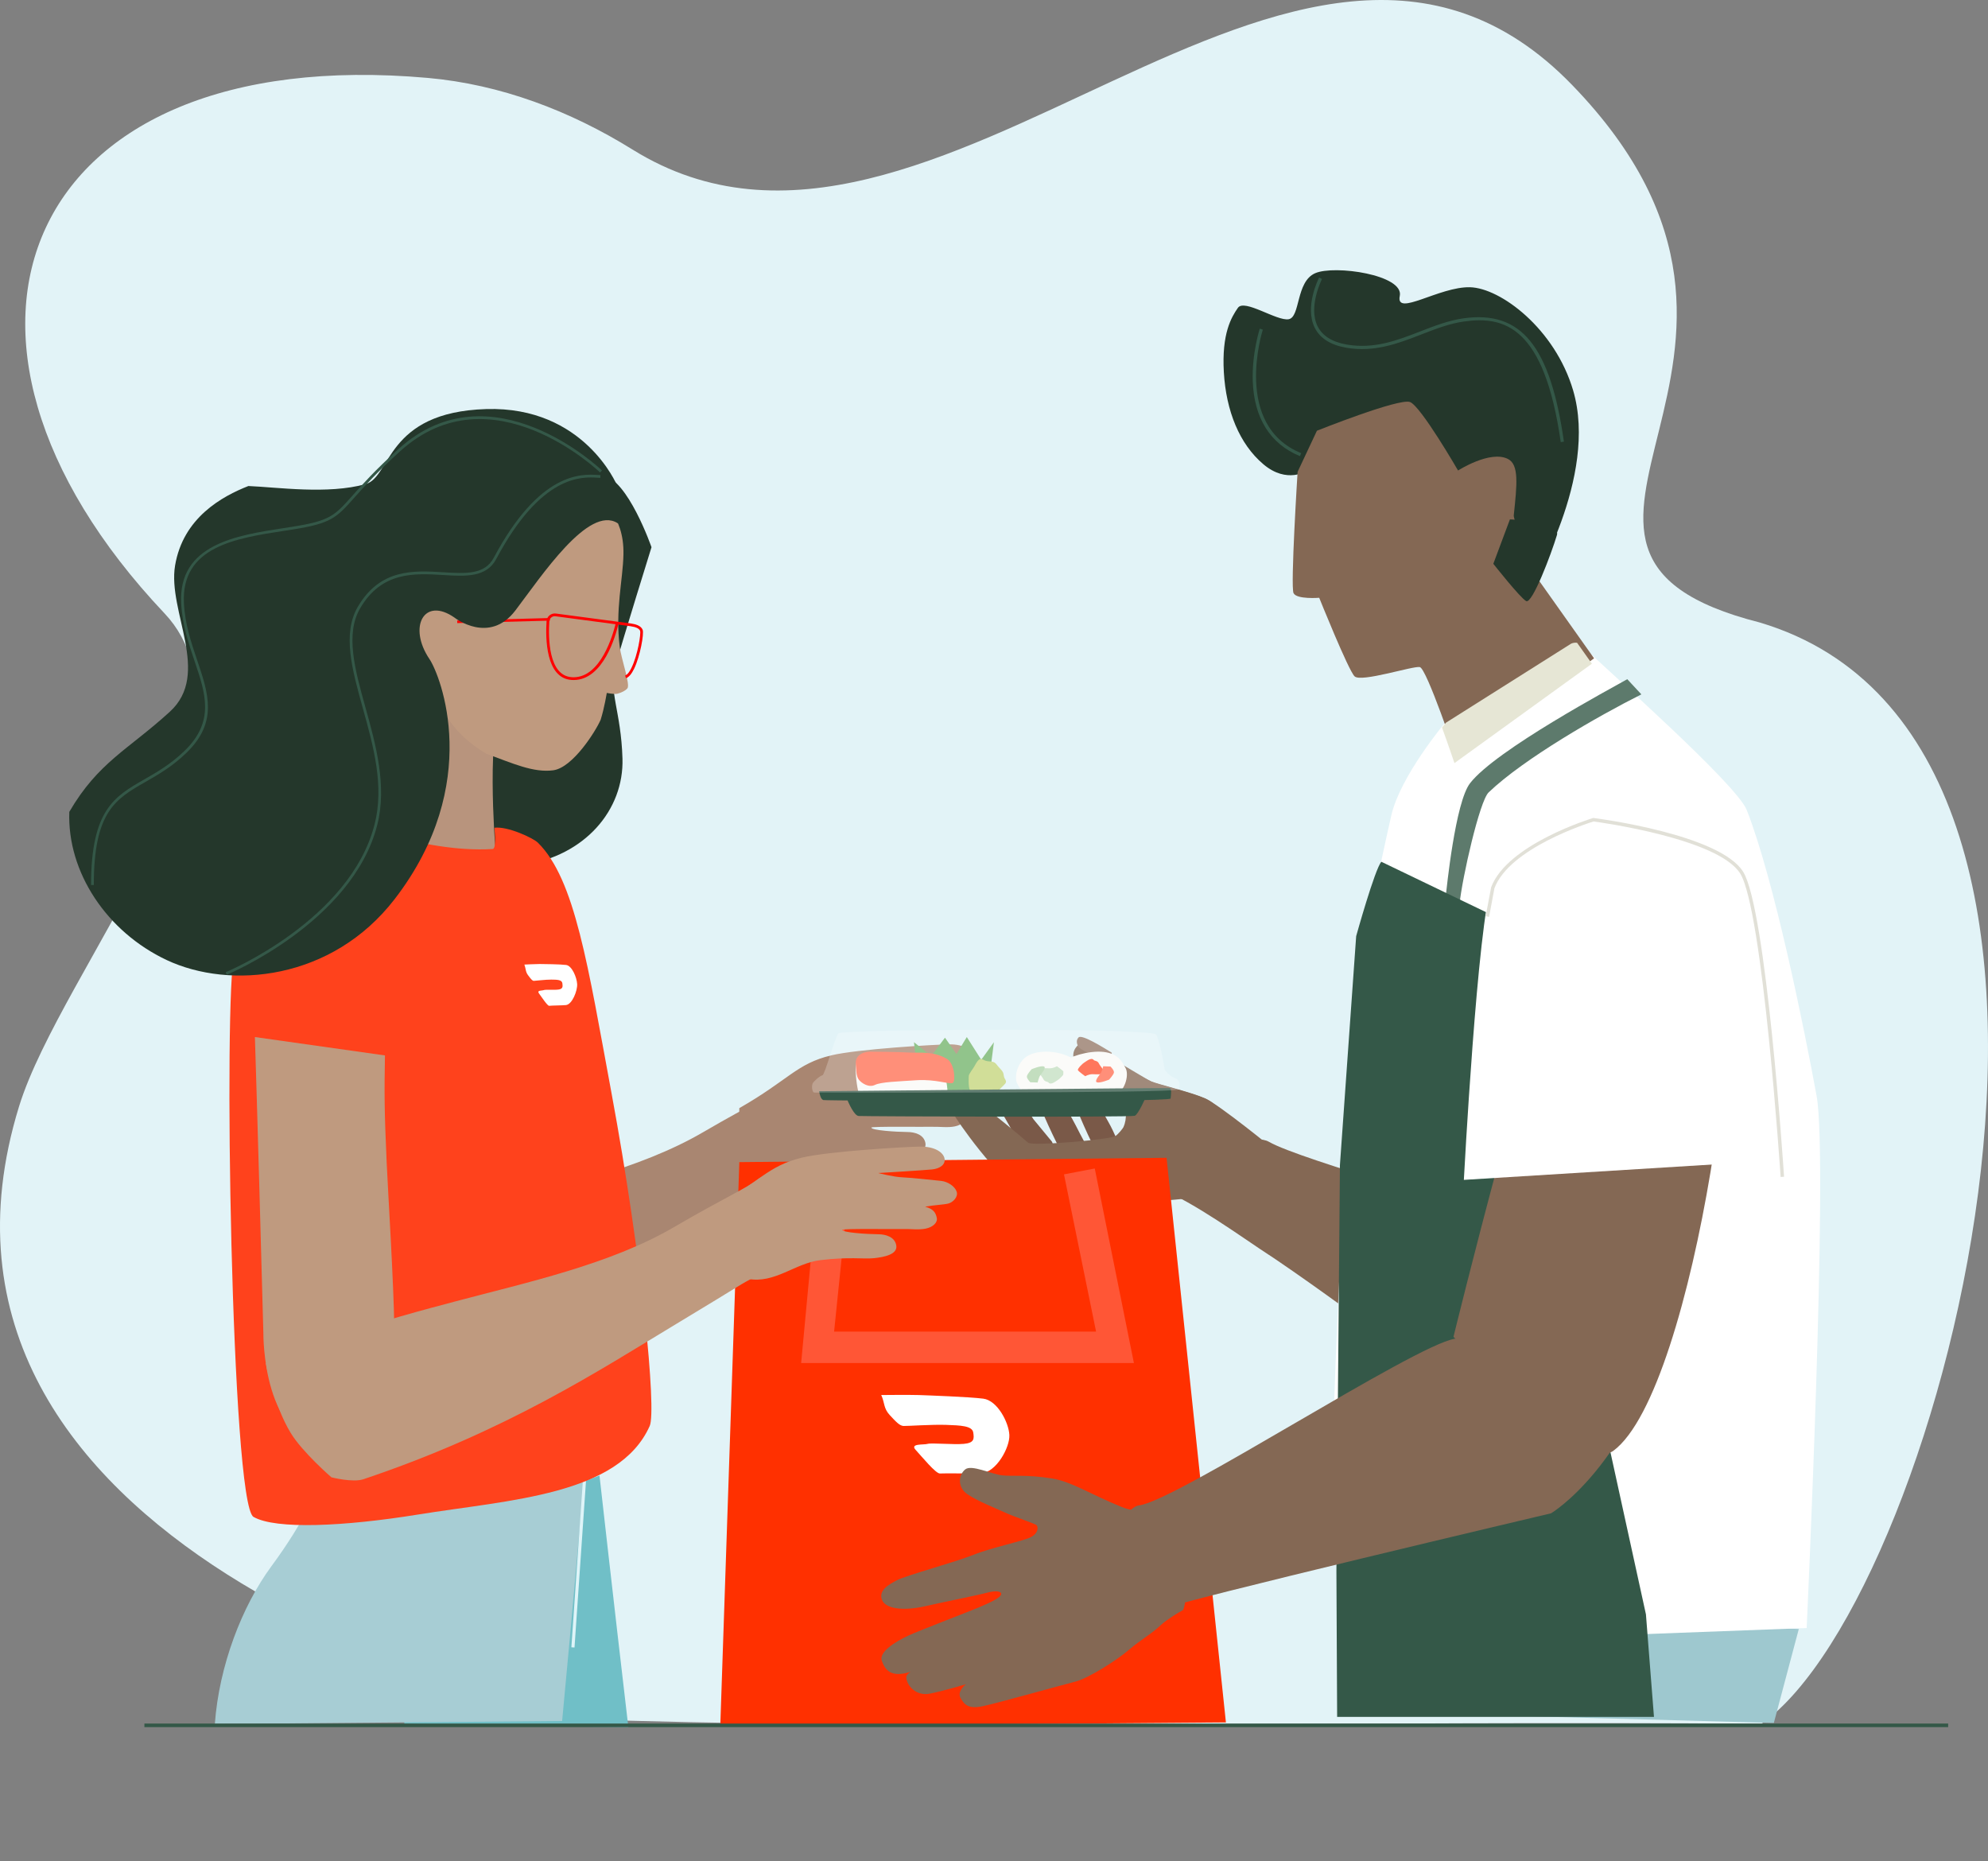 <svg width="172" height="161" viewBox="0 0 172 161" fill="none" xmlns="http://www.w3.org/2000/svg">
<rect x="0" y="0" width="172" height="161" fill="#808080" stroke="none"/>
<g clip-path="url(#clip0_3_789)">
<path d="M1.646 95.722C5.312 83.816 23.653 63.029 14.231 53.059C-8.552 28.947 2.05 3.631 37.007 6.74C43.302 7.3 49.313 9.575 54.743 12.948C80.9 29.192 112.175 -17.264 136.02 7.352C159.207 31.29 127.47 47.562 152.273 53.857C187.208 64.285 168.262 137.991 152.406 149.12C117.681 148.855 82.998 149.649 54.357 148.854C43.711 148.06 -10.013 133.59 1.646 95.722Z" fill="#E2F3F7"/>
<path d="M67.238 101.788C69.543 102.224 71.324 100.429 73.484 100.169C76.043 99.86 77.219 100.094 78.136 99.998C79.054 99.902 80.191 99.663 80.069 98.901C79.948 98.14 79.118 97.935 78.543 97.93C77.5 97.92 75.406 97.783 75.386 97.547C75.376 97.428 79.837 97.496 80.587 97.477C81.337 97.457 81.983 97.569 82.609 97.443C83.235 97.318 83.664 96.915 83.572 96.508C83.48 96.101 83.336 95.758 82.566 95.541C83.306 95.404 84.171 95.373 84.567 95.272C84.964 95.17 85.446 94.703 85.292 94.243C85.137 93.782 84.525 93.37 83.941 93.312C83.358 93.254 81.423 93.039 80.619 93.006C79.806 92.972 78.505 92.632 78.505 92.632C78.505 92.632 82.477 92.394 83.165 92.321C83.853 92.249 84.344 91.9 84.243 91.374C84.141 90.849 83.403 90.331 82.132 90.345C80.861 90.359 74.173 90.756 71.915 91.298C68.913 92.02 68.239 93.42 63.964 95.864C63.793 101.964 67.238 101.788 67.238 101.788Z" fill="#A98671"/>
<path d="M82.53 95.62L82.523 95.69C79.683 95.109 75.945 95.337 75.906 95.337L75.894 95.023C75.932 95.022 79.653 95.031 82.53 95.62Z" fill="#A98671"/>
<path d="M30.434 107.814C35.249 106.111 39.636 104.976 41.768 104.409C48.07 102.73 55.268 101.193 60.835 97.943C65.176 95.41 67.133 94.574 68.101 93.797C68.762 93.268 71.331 93.178 73.243 95.97C73.882 96.902 74.699 98.17 73.728 99.453C72.623 100.913 69.049 101.591 68.133 102.081C66.069 103.186 67.479 102.437 61.007 106.333C54.445 110.283 46.36 115.595 33.953 119.755C33.046 120.059 31.195 119.586 31.195 119.586C31.195 119.586 28.689 117.422 27.669 115.744C26.179 113.291 25.519 109.714 25.519 109.714L30.434 107.814Z" fill="#A98671"/>
<path d="M38.438 72.067C39.055 72.472 40.947 75.472 45.267 74.83C50.619 74.035 53.988 70.06 53.856 65.622C53.732 61.472 52.629 59.844 53.246 57.614C53.864 55.383 56.367 47.338 56.367 47.338C56.367 47.338 54.319 41.442 52.138 41.111C49.951 40.778 49.747 42.409 49.747 42.409L49.541 45.044C49.541 45.044 52.011 47.071 51.599 50.112C51.188 53.154 49.541 62.682 47.689 63.493C45.836 64.304 40.708 64.628 40.708 64.628L38.438 72.067Z" fill="#24372B"/>
<path d="M153.471 149.05L155.631 140.921L119.069 139.224L118.383 148.095L153.471 149.05Z" fill="#9EC8CF"/>
<path d="M142.93 112.396C146.418 114.981 145.515 117.802 143.6 119.978C141.685 122.154 132.55 121.305 132.55 121.305L118.338 114.612C118.338 114.612 112.351 110.199 108.986 108.029C108.021 107.407 102.946 103.776 100.57 102.966C98.194 102.157 107.598 97.511 109.786 98.775C112.574 100.384 128.74 104.736 132 106.412C135.261 108.088 142.223 111.874 142.93 112.396Z" fill="#846854"/>
<path d="M135.856 55.685C136.193 55.525 136.589 55.586 136.857 55.846C138.976 57.894 150.247 67.841 151.125 70.07C153.503 76.105 156.138 89.144 157.172 94.813C158.206 100.482 156.311 140.838 156.311 140.838L130.583 141.803C130.583 141.803 116.414 134.522 115.876 134.183C114.193 133.122 116.805 96.116 116.799 91.387C116.793 86.657 119.601 73.927 120.378 70.529C121.154 67.131 125.028 62.52 125.028 62.52L135.856 55.685Z" fill="white"/>
<path d="M126.284 78.155L125.075 77.67C125.16 76.832 125.913 69.407 127.185 67.758C129.41 64.875 139.508 59.486 140.79 58.756L142.009 60.069C138.309 61.924 131.834 65.634 128.795 68.549C128.011 69.3 126.511 75.94 126.284 78.155Z" fill="#5D7A6C"/>
<path d="M119.513 74.55L129.172 79.199L142.405 139.655L143.1 148.525H115.688L115.625 135.914L115.929 100.789L117.335 80.985C117.335 80.985 118.952 75.175 119.513 74.55Z" fill="#345848"/>
<path d="M125.754 115.646C125.754 115.646 132.788 86.97 135.414 82.322C138.038 77.672 145.054 78.032 148.468 79.884C151.883 81.736 146.735 120.236 139.582 125.51C136.94 127.456 125.754 115.646 125.754 115.646Z" fill="#846854"/>
<path d="M153.15 100.43L126.651 102.069C126.651 102.069 127.836 79.742 129.095 76.399C130.353 73.056 136.769 70.959 137.453 70.76L152.069 76.311L153.15 100.43Z" fill="white"/>
<path d="M154.059 101.817C154.043 101.587 152.513 78.701 150.563 75.571C148.682 72.554 138.519 71.15 137.875 71.064C137.371 71.219 130.601 73.373 129.298 76.837L128.834 79.316L128.54 79.261L129.012 76.756C130.418 73.015 137.747 70.79 137.821 70.768L137.851 70.76L137.88 70.763C138.326 70.82 148.807 72.193 150.815 75.414C152.805 78.606 154.293 100.852 154.355 101.798L154.059 101.817Z" fill="#E1E0D7"/>
<path d="M92.624 94.479C92.811 95.279 94.694 99.596 94.883 99.542C95.35 99.41 97 99.457 96.957 99.349C96.914 99.241 96.405 97.943 95.878 97.027C95.35 96.111 95.038 95.422 94.502 94.863C93.877 94.21 93.609 94.091 93.147 94.148C92.718 94.201 92.624 94.479 92.624 94.479Z" fill="#7A5948"/>
<path d="M89.797 94.96C89.684 95.316 91.609 99.366 91.831 99.612C92.054 99.857 92.498 99.806 93.159 99.879C93.82 99.952 94.217 99.462 94.217 99.462C94.217 99.462 93.889 98.946 93.444 98.081C92.906 97.035 92.587 96.378 92.085 95.744C91.583 95.109 91.5 95.058 90.957 94.856C90.414 94.653 89.834 94.842 89.797 94.96Z" fill="#7A5948"/>
<path d="M86.863 96.566C87.33 97.381 88.624 99.66 88.624 99.66C88.624 99.66 89.361 100.036 90.073 100.13C90.784 100.224 91.498 100.11 91.449 99.878C91.401 99.648 91.011 98.761 91.011 98.761L89.405 96.813C89.405 96.813 88.826 95.875 88.409 95.457C87.992 95.038 87.84 94.973 87.449 94.835C87.058 94.699 86.644 94.765 86.349 95.04C86.195 95.184 86.863 96.566 86.863 96.566Z" fill="#7A5948"/>
<path d="M82.547 96.439C82.621 96.677 86.345 102.13 88.755 103.369C92.112 105.095 104.735 103.446 104.735 103.446L110.355 99.538C110.355 99.538 105.477 95.545 104.236 95.004C102.995 94.462 100.096 93.772 99.545 93.531C98.993 93.289 93.598 90.262 93.383 90.346C93.168 90.43 92.45 91.172 93.175 92.146C93.9 93.121 97.675 95.756 97.831 96.153C97.986 96.551 96.951 97.99 96.495 98.284C96.04 98.578 89.302 99.171 88.949 98.853C88.595 98.534 85.368 95.814 84.802 95.561C83.279 94.882 82.472 96.202 82.547 96.439Z" fill="#846854"/>
<path d="M102.333 102.881L106.112 96.987C106.112 96.987 105.571 95.609 104.332 95.064C103.092 94.519 100.195 93.821 99.644 93.579C99.093 93.336 94.376 90.344 93.758 90.344C92.918 90.344 92.576 92.537 93.449 93.38C95.118 94.992 97.218 95.637 97.343 96.044C97.75 97.379 96.314 99.934 93.305 100.144L102.333 102.881Z" fill="#846854"/>
<path d="M96.14 91.035C96.405 91.196 95.605 91.493 95.128 91.432C94.653 91.372 93.389 90.764 93.28 90.528C93.169 90.287 93.084 89.985 93.317 89.746C93.601 89.451 95.445 90.612 96.14 91.035Z" fill="#937766"/>
<path d="M79.077 90.16L79.54 94.486L85.458 94.343L85.993 90.16L84.896 91.678L83.648 89.713L82.752 91.183L81.758 89.768L80.569 91.351L79.077 90.16Z" fill="#71B269"/>
<path d="M88.829 91.394C87.975 91.969 87.721 93.239 88.026 93.772C88.333 94.306 88.649 94.998 89.912 95.148C91.175 95.299 93.098 94.688 93.249 94.281C93.399 93.874 93.715 92 92.589 91.45C91.216 90.78 89.599 90.877 88.829 91.394Z" fill="#FAFAF7"/>
<path d="M90.717 93.647C90.932 93.924 91.431 93.465 91.528 93.425C91.624 93.386 92.151 92.886 92.076 92.759C92.001 92.632 91.445 92.24 91.445 92.24C91.445 92.24 91.127 92.428 90.796 92.418C90.465 92.408 89.934 92.378 89.811 92.519C89.689 92.66 90.15 93.091 90.267 93.348C90.384 93.604 90.645 93.553 90.717 93.647Z" fill="#C3DEC1"/>
<path d="M89.264 92.491C89.264 92.491 88.865 92.915 88.846 93.116C88.826 93.315 89.146 93.624 89.146 93.624L89.775 93.646C89.775 93.646 89.876 93.209 89.997 93.035C90.116 92.862 90.575 92.334 90.305 92.253C90.035 92.173 89.264 92.491 89.264 92.491Z" fill="#B1D4AC"/>
<path d="M83.818 93.048C83.821 92.998 83.948 92.756 84.191 92.42C84.434 92.084 84.643 91.397 85.073 91.672C85.506 91.947 85.914 91.671 86.225 92.089C86.537 92.507 86.81 92.623 86.842 93.024C86.875 93.426 87.262 93.498 86.849 93.874C86.435 94.25 86.186 94.685 85.51 94.746C84.835 94.806 84.063 94.611 83.913 94.303C83.763 93.994 83.81 93.189 83.818 93.048Z" fill="#C3D47A"/>
<path d="M96.567 94.758C97.423 94.186 97.681 92.917 97.376 92.382C97.072 91.847 96.757 91.155 95.495 91.001C94.233 90.847 92.307 91.451 92.156 91.858C92.005 92.265 91.683 94.138 92.807 94.691C94.178 95.366 95.795 95.274 96.567 94.758Z" fill="#FAFAF7"/>
<path d="M94.625 91.697C94.411 91.419 93.911 91.877 93.814 91.917C93.718 91.956 93.189 92.455 93.264 92.581C93.339 92.709 93.893 93.102 93.893 93.102C93.893 93.102 94.212 92.915 94.543 92.927C94.874 92.938 95.405 92.968 95.528 92.828C95.65 92.687 95.191 92.255 95.075 91.998C94.959 91.742 94.698 91.792 94.625 91.697Z" fill="#FF4F2D"/>
<path d="M95.957 93.397C95.957 93.397 96.358 92.974 96.377 92.774C96.397 92.574 96.078 92.264 96.078 92.264L95.449 92.24C95.449 92.24 95.347 92.677 95.226 92.85C95.106 93.024 94.646 93.55 94.915 93.632C95.185 93.713 95.957 93.397 95.957 93.397Z" fill="#FF6E52"/>
<path d="M74.68 95.357C75.646 95.7 77.683 95.114 78.404 95.212C79.126 95.311 80.75 95.498 81.457 95.202C82.164 94.907 82.025 94.52 81.771 92.858C81.517 91.197 74.839 91.691 74.294 91.636C73.75 91.579 74.157 95.172 74.68 95.357Z" fill="#FAFAF7"/>
<path d="M75.29 90.977C74.292 91.012 73.989 91.566 74.042 92.049C74.075 92.348 74.048 93.09 74.309 93.407C74.571 93.725 75.173 94.111 75.7 93.854C76.227 93.597 77.689 93.555 79.307 93.448C80.976 93.339 82.199 93.848 82.443 93.672C82.687 93.496 82.577 92.008 81.955 91.622C80.755 90.877 79.417 91.113 78.629 91.052C77.839 90.993 75.29 90.977 75.29 90.977Z" fill="#FF6E52"/>
<path d="M73.312 95.16C73.422 95.402 73.892 96.506 74.285 96.542C74.677 96.579 97.858 96.662 98.179 96.525C98.499 96.391 99.131 94.915 99.131 94.915L73.312 95.16Z" fill="#345848"/>
<path d="M70.869 94.401C70.941 94.816 71.049 95.093 71.227 95.163C71.405 95.233 101.247 95.376 101.282 95.03C101.316 94.684 101.385 94.166 101.207 94.131C101.029 94.096 70.869 94.401 70.869 94.401Z" fill="#345848"/>
<g opacity="0.61">
<g opacity="0.61">
<path opacity="0.61" d="M72.546 89.384C72.225 89.729 71.37 92.983 71.156 93.021C70.942 93.059 70.363 93.57 70.3 93.749C70.194 94.055 70.3 94.515 70.443 94.515C70.586 94.515 101.778 94.591 101.956 94.247C102.135 93.902 102.099 93.404 101.635 93.251C101.172 93.098 100.779 92.562 100.779 92.562C100.779 92.562 100.388 90.111 100.031 89.499C99.675 88.886 72.867 89.039 72.546 89.384Z" fill="white"/>
</g>
</g>
<path d="M105.886 32.198C106.079 35.547 107.234 38.407 109.298 40.155C111.361 41.905 113.086 40.72 113.086 40.72L116.433 36.712L121.532 35.366C121.532 35.366 124.203 39.353 123.901 40.639C123.599 41.925 132.397 50.836 132.397 50.836C132.397 50.836 138.316 41.267 136.105 33.77C134.532 28.436 129.823 24.909 127.177 24.848C124.529 24.786 120.725 27.433 121.108 25.604C121.491 23.775 115.458 22.9 113.781 23.637C112.106 24.375 112.517 27.435 111.494 27.616C110.471 27.796 107.665 25.825 107.103 26.629C106.542 27.433 105.692 28.849 105.886 32.198Z" fill="#24372B"/>
<path d="M135.034 38.245C133.606 28.243 130.166 27.319 126.661 27.813C125.403 27.99 124.225 28.447 122.98 28.931C120.979 29.707 118.908 30.511 116.454 30.077C115.109 29.84 114.198 29.258 113.747 28.345C112.853 26.537 114.078 24.111 114.131 24.008L114.378 24.136C114.365 24.16 113.164 26.541 113.996 28.222C114.406 29.05 115.249 29.582 116.502 29.803C118.882 30.223 120.914 29.434 122.879 28.671C124.085 28.203 125.332 27.718 126.623 27.537C131.613 26.836 134.127 29.927 135.309 38.205L135.034 38.245Z" fill="#345848"/>
<path d="M112.472 39.459C109.91 38.414 108.497 36.17 108.387 32.969C108.304 30.57 108.987 28.452 108.994 28.43L109.259 28.517C109.232 28.6 106.636 36.778 112.577 39.201L112.472 39.459Z" fill="#345848"/>
<path d="M133.122 50.182C133.214 49.843 130.906 45.181 130.971 44.57C131.254 41.885 131.431 40.194 130.468 39.705C128.925 38.92 126.149 40.703 126.149 40.703C126.149 40.703 122.938 35.143 121.996 34.78C121.054 34.418 113.939 37.262 113.939 37.262L112.268 40.819C112.268 40.819 111.637 50.764 111.918 51.316C112.199 51.869 114.137 51.713 114.137 51.713C114.137 51.713 116.643 57.953 117.194 58.507C117.746 59.061 122.243 57.594 122.839 57.707C123.434 57.82 126.026 65.55 126.026 65.55L137.919 56.952L133.122 50.182Z" fill="#846854"/>
<path d="M130.637 44.932L129.201 48.773C129.201 48.773 131.519 51.715 132.042 51.998C132.565 52.282 134.213 47.921 134.704 46.292C135.063 45.103 130.637 44.932 130.637 44.932Z" fill="#24372B"/>
<path d="M63.966 100.533L62.317 149.343L106.065 149.005L100.931 100.159L63.966 100.533Z" fill="#FF3000"/>
<path d="M98.105 117.914H69.314L70.873 101.27L73.581 101.408L72.166 115.195H94.831L92.055 101.592L94.718 101.085L98.105 117.914Z" fill="#FF5636"/>
<path d="M54.366 149.428C53.09 138.548 51.867 127.646 51.867 127.646L34.073 134.273C34.073 134.273 34.475 140.781 34.986 149.126L54.366 149.428Z" fill="#70BFC7"/>
<path d="M48.635 148.881C49.353 141.441 50.952 123.198 50.952 123.198L28.498 125.473C27.939 128.371 26.265 131.714 23.474 135.504C20.943 138.941 18.951 144.1 18.588 149.141L48.635 148.881Z" fill="#A7CDD4"/>
<path d="M50.768 123.181L51.039 123.2L49.706 142.524L49.435 142.505L50.768 123.181Z" fill="#DEF4F8"/>
<path d="M43.609 60.411C42.007 62.796 42.842 73.143 42.842 73.143L43.437 77.069L36.301 75.677L29.613 71.668C29.613 71.668 32.642 69.045 33.246 66.214C35.056 57.723 33.556 52.599 33.63 51.863C33.705 51.127 37.876 57.82 37.876 57.82L41.763 60.367L43.609 60.411Z" fill="#B8947D"/>
<path d="M42.726 38.074C48.22 37.273 49.025 39.496 50.769 41.728C51.997 43.3 54.007 44.511 53.94 47.956C53.898 50.16 53.215 52.762 53.62 55.971C53.752 57.016 54.551 59.223 54.281 59.549C54.115 59.748 53.785 59.913 53.421 60.012C53.176 60.079 52.497 59.946 52.497 59.946C52.497 59.946 52.299 61.205 51.968 62.265C51.572 63.192 49.574 66.413 47.861 66.637C46.146 66.861 44.37 66.041 42.081 65.205C40.622 64.357 39.333 63.186 38.556 61.801C37.41 59.758 33.78 59.365 32.375 53.149C30.948 46.829 32.601 43.34 33.723 41.364C34.845 39.387 36.226 39.022 42.726 38.074Z" fill="#BF9A7F"/>
<path d="M46.54 72.899C46.136 72.5 43.914 71.458 42.774 71.607C42.823 72.153 42.931 73.426 42.626 73.446C36.524 73.828 29.266 70.76 29.266 70.76C25.651 71.595 20.588 81.563 20.282 82.569C19.319 85.743 20.006 130.121 21.934 131.225C23.861 132.33 29.781 132.053 36.183 131.018C44.09 129.74 53.529 129.362 56.213 123.357C56.812 122.019 55.549 108.806 52.91 94.577C50.861 83.534 49.761 76.079 46.54 72.899Z" fill="#FF421C"/>
<path d="M64.716 110.633C67.021 111.069 68.802 109.274 70.962 109.014C73.52 108.705 74.696 108.939 75.614 108.843C76.531 108.747 77.668 108.508 77.546 107.746C77.425 106.985 76.595 106.78 76.02 106.774C74.978 106.765 72.884 106.627 72.864 106.391C72.854 106.273 77.314 106.341 78.064 106.322C78.814 106.302 79.46 106.413 80.086 106.288C80.712 106.163 81.141 105.76 81.049 105.353C80.958 104.946 80.814 104.603 80.043 104.386C80.784 104.249 81.649 104.218 82.045 104.117C82.442 104.015 82.924 103.548 82.769 103.088C82.615 102.627 82.002 102.215 81.418 102.157C80.836 102.099 78.901 101.884 78.096 101.85C77.284 101.817 75.983 101.477 75.983 101.477C75.983 101.477 79.954 101.238 80.642 101.166C81.33 101.094 81.821 100.744 81.72 100.219C81.618 99.694 80.881 99.175 79.609 99.19C78.338 99.204 71.65 99.6 69.392 100.143C66.391 100.865 65.716 102.265 61.442 104.708C61.271 110.809 64.716 110.633 64.716 110.633Z" fill="#BF9A7F"/>
<path d="M80.011 104.464L80.004 104.534C77.164 103.954 73.426 104.181 73.388 104.182L73.375 103.868C73.413 103.866 77.134 103.876 80.011 104.464Z" fill="#BF9A7F"/>
<path d="M22.054 89.713C22.212 94.505 22.64 109.754 22.786 115.313C22.786 115.313 22.678 125.123 28.755 124.925C34.661 124.732 34.111 114.753 34.111 114.753C34.064 111.018 33.569 103.109 33.456 100.595C33.249 96.04 33.249 94.591 33.306 91.303L22.054 89.713Z" fill="#BF9A7F"/>
<path d="M27.912 116.028C32.728 114.324 37.114 113.19 39.247 112.622C45.548 110.943 52.747 109.406 58.314 106.157C62.654 103.623 64.611 102.788 65.58 102.01C66.24 101.481 68.809 101.391 70.721 104.183C71.36 105.116 72.177 106.384 71.207 107.667C70.102 109.127 66.528 109.805 65.612 110.295C63.547 111.399 64.957 110.651 58.485 114.546C51.923 118.496 43.838 123.808 31.432 127.969C30.525 128.273 28.674 127.8 28.674 127.8C28.674 127.8 26.167 125.635 25.148 123.957C23.657 121.505 22.997 117.927 22.997 117.927L27.912 116.028Z" fill="#BF9A7F"/>
<path d="M133.239 121.273C137.576 121.253 145.287 111.427 144.503 114.22C140.936 126.939 134.196 130.914 134.196 130.914C134.196 130.914 101.616 138.594 100.638 139.193C99.659 139.793 97.766 142.098 95.379 142.874C92.992 143.65 96.043 130.529 98.551 130.229C101.746 129.847 122.259 116.422 125.872 115.81C129.484 115.199 132.361 121.277 133.239 121.273Z" fill="#846854"/>
<path d="M136.449 55.607C136.276 55.581 136.095 55.605 135.928 55.684L125.1 62.52C125.1 62.52 124.971 62.673 124.761 62.938C125.357 64.58 125.838 66.015 125.838 66.015L137.731 57.416L136.449 55.607Z" fill="#E6E6D5"/>
<path d="M76.244 120.681C76.558 121.373 76.432 121.822 76.974 122.409C77.515 122.995 77.84 123.346 78.175 123.358C78.51 123.37 80.642 123.22 81.871 123.264C83.102 123.308 84.107 123.344 84.202 123.914C84.296 124.484 84.285 124.824 83.387 124.906C82.49 124.987 80.592 124.806 80.253 124.907C79.914 125.008 78.688 124.852 79.229 125.437C79.77 126.024 80.967 127.49 81.32 127.469C81.909 127.433 84.084 127.494 84.874 127.454C86.191 127.388 87.379 125.218 87.329 124.139C87.279 123.065 86.303 121.154 85.076 120.996C83.85 120.839 80.273 120.711 79.49 120.683C78.708 120.656 76.244 120.681 76.244 120.681Z" fill="white"/>
<path d="M102.352 139.284C101.945 139.502 100.932 140.117 100.431 140.587C99.556 141.407 98.71 141.833 97.69 142.711C96.67 143.589 94.192 145.184 93.026 145.478C91.859 145.771 86.259 147.346 85.016 147.603C83.774 147.86 83.442 147.47 83.107 146.89C82.772 146.31 83.571 145.703 83.571 145.703C83.571 145.703 81.561 146.301 80.431 146.518C79.301 146.734 78.486 145.88 78.412 145.142C78.393 144.955 78.545 144.78 78.779 144.624C77.02 145.194 76.551 144.385 76.296 143.676C76.033 142.942 77.35 142.063 78.641 141.47C79.552 141.051 83.52 139.539 84.681 139.056C85.843 138.573 86.591 138.176 86.622 137.91C86.653 137.643 86.122 137.58 85.371 137.788C84.618 137.995 81.888 138.534 80.006 138.959C78.124 139.383 76.587 139.173 76.303 138.383C76.02 137.593 76.803 137.119 77.606 136.701C78.41 136.284 82.64 135.14 84.252 134.495C85.864 133.849 88.594 133.31 89.228 132.954C89.864 132.597 89.814 132.105 89.697 131.956C89.58 131.807 87.711 131.207 86.947 130.845C86.181 130.484 84.635 129.895 83.712 129.272C82.789 128.649 82.943 127.574 83.51 127.115C84.052 126.675 85.751 127.516 86.681 127.627C87.611 127.738 88.779 127.539 91.039 127.903C92.72 128.173 94.478 129.338 97.075 130.377C97.813 130.671 98.624 130.825 100.427 130.466C100.427 130.466 101.283 131.159 102.118 134.758C102.954 138.358 102.352 139.284 102.352 139.284Z" fill="#846854"/>
<path d="M45.369 83.444C45.505 83.811 45.457 84.054 45.684 84.36C45.912 84.666 46.049 84.85 46.186 84.852C46.323 84.853 47.193 84.739 47.696 84.744C48.199 84.749 48.61 84.752 48.655 85.057C48.699 85.361 48.698 85.544 48.332 85.602C47.966 85.659 47.188 85.591 47.051 85.651C46.913 85.71 46.41 85.645 46.638 85.951C46.865 86.258 47.369 87.026 47.513 87.01C47.753 86.981 48.643 86.98 48.966 86.947C49.504 86.891 49.967 85.709 49.935 85.129C49.903 84.553 49.486 83.543 48.982 83.478C48.48 83.412 47.016 83.398 46.696 83.395C46.375 83.393 45.369 83.444 45.369 83.444Z" fill="white"/>
<path d="M47.996 53.308C47.887 53.308 47.783 53.346 47.697 53.417C47.595 53.5 47.535 53.617 47.526 53.748C47.436 55.157 47.442 58.449 49.469 58.583C49.521 58.587 49.572 58.589 49.623 58.589C51.987 58.589 53.033 54.893 53.251 54.001L48.061 53.313C48.039 53.31 48.017 53.308 47.996 53.308ZM49.628 58.828C49.571 58.828 49.512 58.826 49.453 58.822C47.212 58.673 47.192 55.213 47.288 53.732C47.301 53.535 47.392 53.357 47.545 53.231C47.698 53.106 47.898 53.05 48.093 53.076L54.587 53.937C54.947 53.989 55.443 54.102 55.602 54.482C55.733 54.836 55.38 56.778 54.862 57.853C54.639 58.314 54.403 58.587 54.158 58.667L54.085 58.439C54.209 58.399 54.407 58.247 54.647 57.749C55.18 56.646 55.47 54.811 55.38 54.57C55.296 54.37 55.033 54.242 54.554 54.173L53.49 54.032C53.28 54.931 52.218 58.828 49.628 58.828Z" fill="#FF0000"/>
<path d="M47.568 53.465L47.573 53.689L39.561 53.903L39.556 53.679L47.568 53.465Z" fill="#FF0000"/>
<path d="M39.338 53.439C39.338 53.439 42.328 55.787 44.591 52.81C46.854 49.833 50.924 43.668 53.434 45.258C54.114 45.688 53.379 41.978 53.379 41.978C53.379 41.978 50.54 35.129 42.07 35.387C33.349 35.652 33.859 41.258 31.631 41.879C28.361 42.792 23.967 42.145 21.49 42.045C19.21 42.939 15.835 44.79 15.146 48.934C14.486 52.909 18.303 58.277 14.693 61.572C11.083 64.867 8.506 65.927 5.996 70.233C5.807 75.443 9.23 80.607 14.419 83.051C19.903 85.633 28.724 84.807 34.141 77.785C41.844 67.802 38.1 58.41 37.158 57.016C35.272 54.225 36.698 51.578 39.338 53.439Z" fill="#24372B"/>
<path d="M8.116 76.559H7.878C7.878 70.061 9.912 68.897 12.485 67.423C13.556 66.81 14.77 66.116 15.975 64.946C18.598 62.401 17.781 59.989 16.835 57.195C16.334 55.716 15.767 54.039 15.674 52.186C15.42 47.086 20.479 46.309 24.544 45.685C24.796 45.646 25.044 45.608 25.289 45.569C28.558 45.052 28.932 44.631 30.51 42.857C31.334 41.932 32.463 40.664 34.478 38.842C42.526 31.564 51.989 40.608 52.084 40.7L51.917 40.871C51.825 40.781 42.523 31.892 34.637 39.019C32.632 40.832 31.509 42.095 30.688 43.016C29.104 44.797 28.678 45.275 25.326 45.806C25.082 45.844 24.833 45.883 24.58 45.921C20.403 46.563 15.669 47.289 15.913 52.174C16.003 53.994 16.541 55.582 17.061 57.119C18.033 59.989 18.872 62.468 16.14 65.118C14.914 66.309 13.687 67.011 12.604 67.631C9.999 69.122 8.116 70.2 8.116 76.559Z" fill="#345848"/>
<path d="M19.607 84.327L19.531 84.1C19.636 84.065 30.273 79.612 32.404 71.332C33.263 67.992 32.31 64.568 31.389 61.258C30.466 57.946 29.596 54.817 30.962 52.487C32.906 49.175 35.808 49.353 38.364 49.507C40.282 49.623 41.938 49.724 42.72 48.252C46.695 40.781 50.334 41.007 51.702 41.088C51.796 41.094 51.877 41.099 51.946 41.1L51.941 41.339C51.87 41.338 51.785 41.332 51.687 41.326C50.363 41.245 46.834 41.026 42.931 48.364C42.076 49.972 40.266 49.861 38.349 49.745C35.861 49.593 33.037 49.422 31.168 52.609C29.852 54.851 30.71 57.932 31.618 61.194C32.505 64.379 33.51 67.989 32.634 71.391C30.474 79.784 19.713 84.291 19.607 84.327Z" fill="#345848"/>
<path d="M12.494 149.101H168.553V149.411H12.494V149.101Z" fill="#345848"/>
</g>
<defs>
<clipPath id="clip0_3_789">
<rect width="172" height="161" fill="white"/>
</clipPath>
</defs>
</svg>
